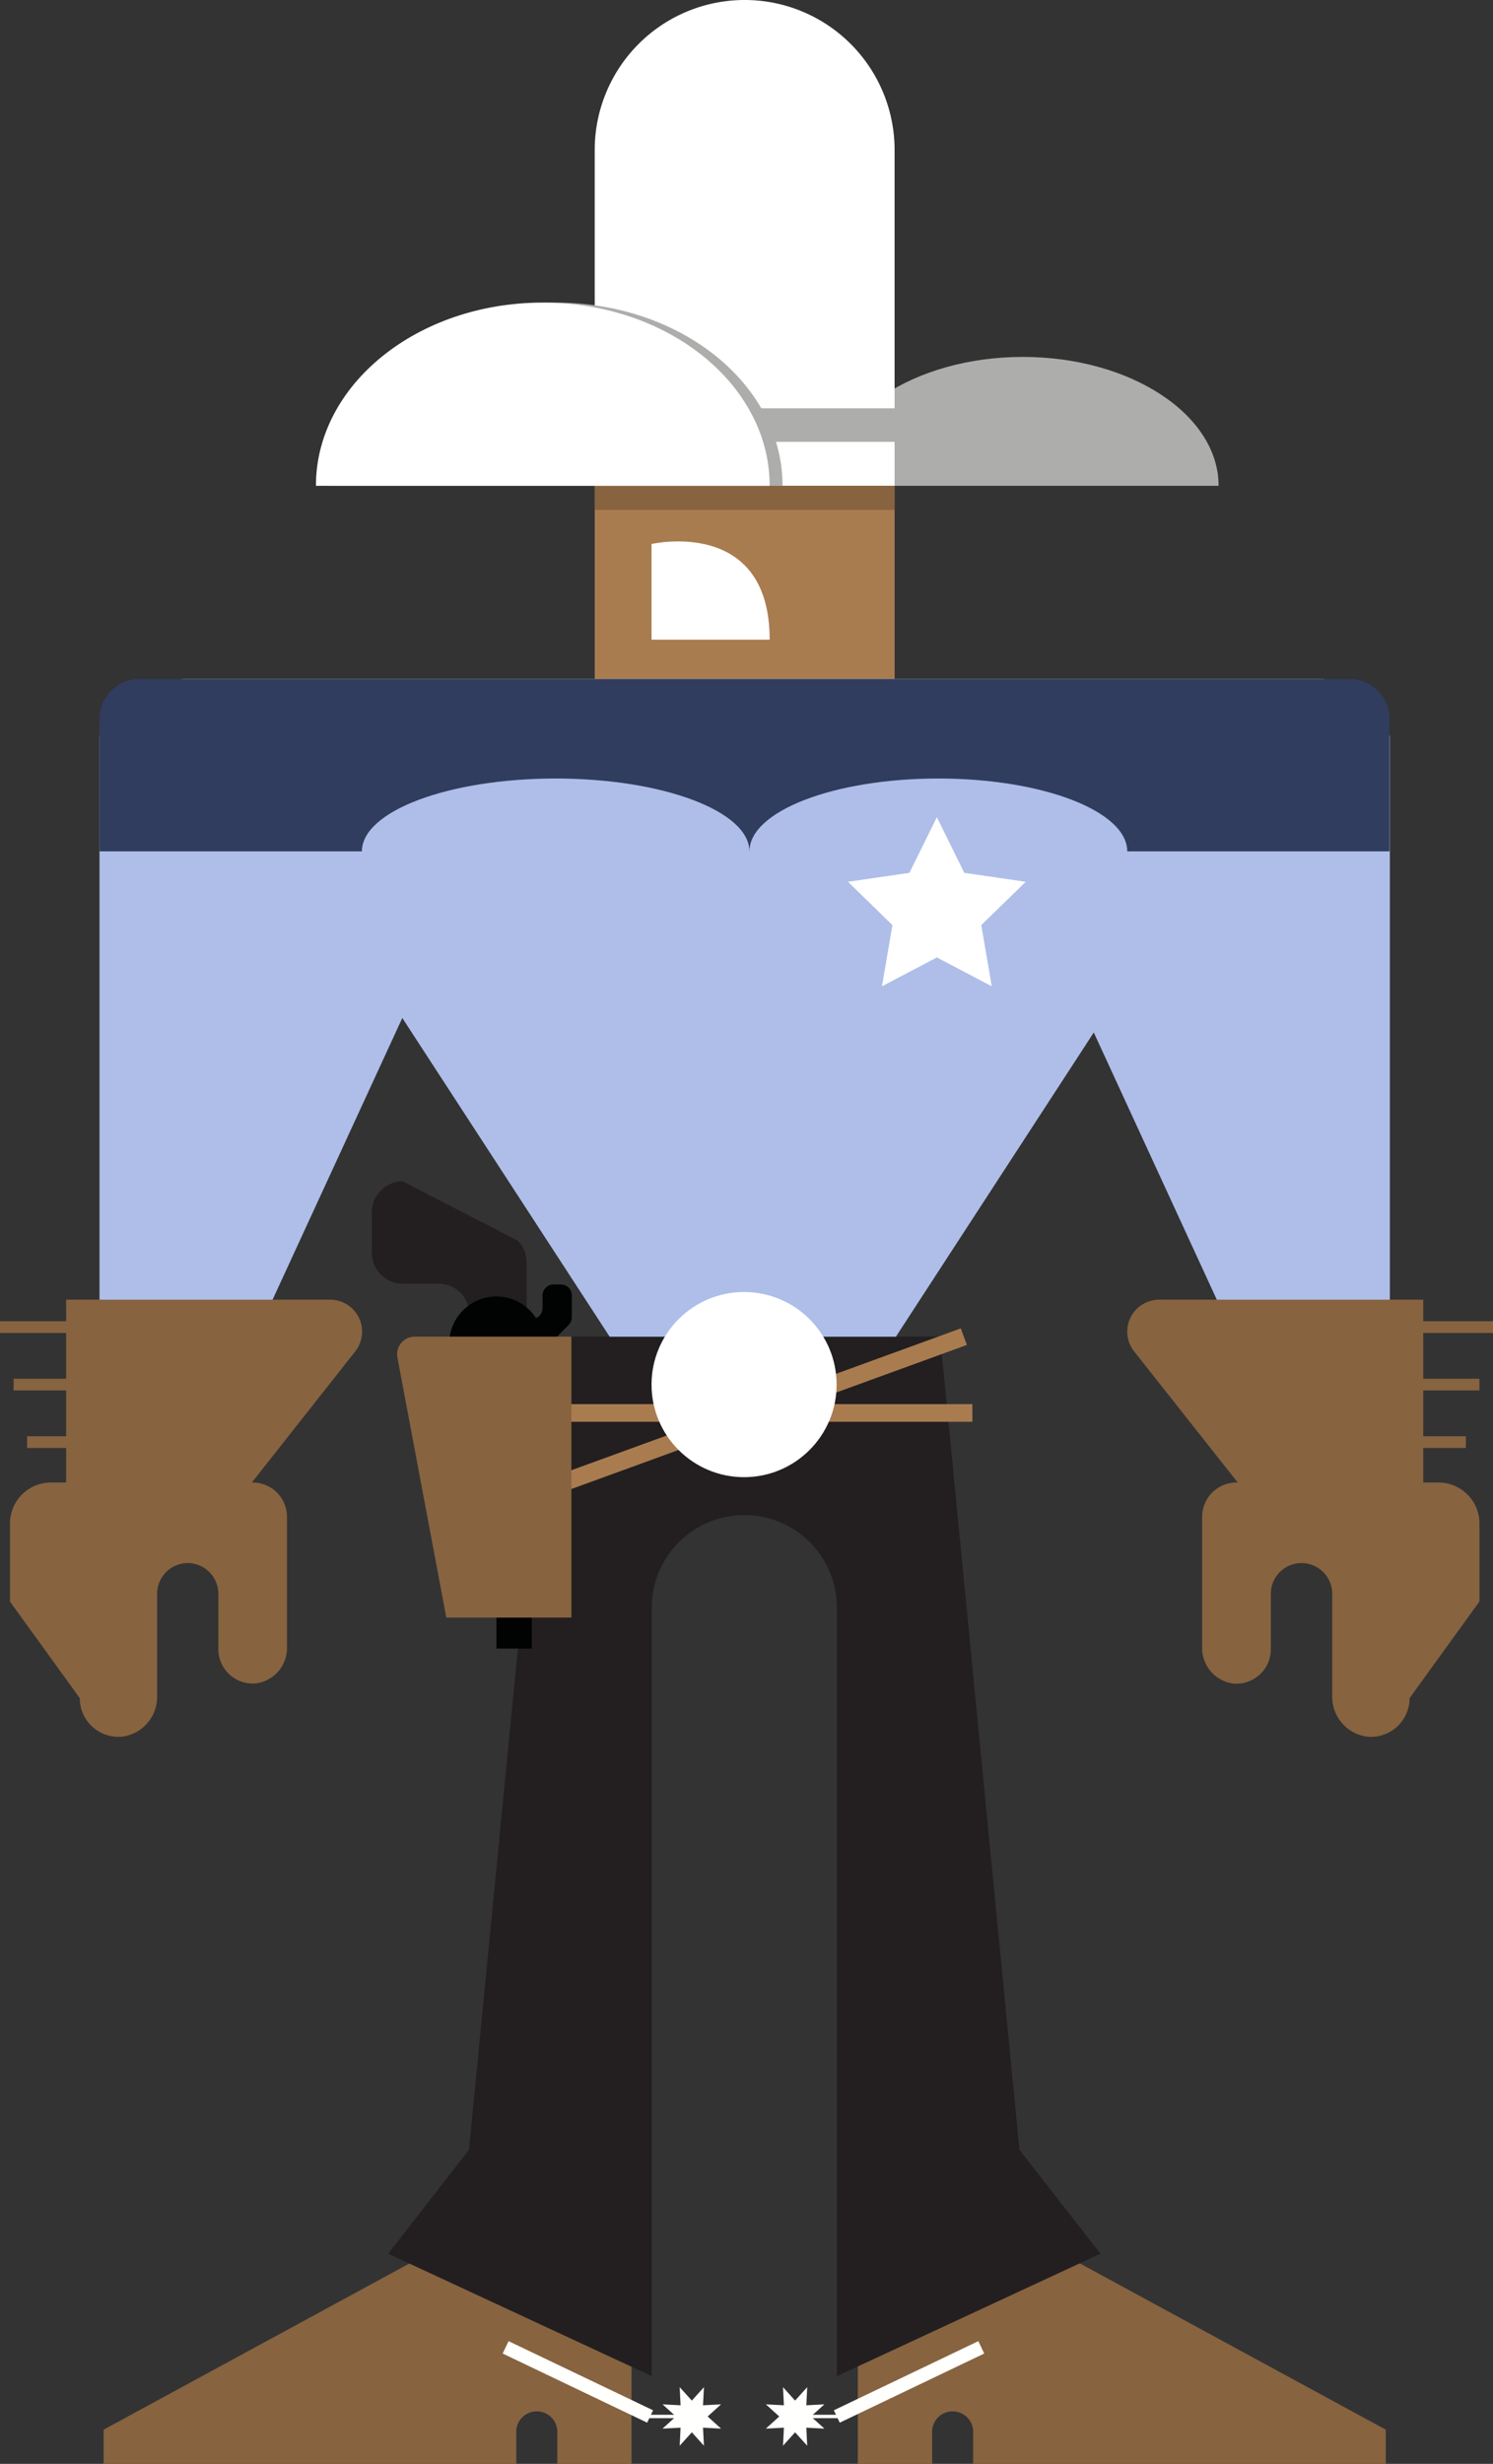 <svg xmlns="http://www.w3.org/2000/svg" viewBox="0 0 254.91 420.48"><rect x="0" y="0" width="254.91" height="420.48" fill="#333333" stroke="none"/><defs><style>.cls-1{fill:#876340;}.cls-2{fill:#231f20;}.cls-10,.cls-13,.cls-3,.cls-4{fill:none;stroke-miterlimit:10;}.cls-3,.cls-4{stroke:#fffffd;}.cls-3{stroke-width:2.34px;}.cls-4{stroke-width:0.58px;}.cls-5{fill:#fffffd;}.cls-6{fill:#adadac;}.cls-7{fill:#fff;}.cls-8{fill:#a97c50;}.cls-9{fill:#aebee8;}.cls-10{stroke:#a97c50;stroke-width:3.01px;}.cls-11{fill:#010202;}.cls-12{fill:#303d5f;}.cls-13{stroke:#876340;stroke-width:2px;}</style></defs><g id="Layer_2" data-name="Layer 2"><g id="Mask"><path class="cls-1" d="M174.21,380.7v.05l62.4,33.89v5.84H166.15v-5.19a3.51,3.51,0,1,0-7,0v5.19H146.46V380.7Z"/><path class="cls-1" d="M80.08,380.7v.05L17.69,414.64v5.84H88.15v-5.19a3.51,3.51,0,1,1,7,0v5.19h12.67V380.7Z"/><path class="cls-2" d="M80.07,366.88,93.61,228.11h66.91l13.54,138.77,13.83,17.73-45,20.9V274.36a15.8,15.8,0,0,0-15.81-15.8h0a15.8,15.8,0,0,0-15.8,15.8V405.51l-45-20.9Z"/><line class="cls-3" x1="167.54" y1="400.59" x2="142.87" y2="412.39"/><line class="cls-4" x1="144.78" y1="412.39" x2="134.62" y2="412.39"/><polygon class="cls-5" points="135.75 409.68 133.69 407.39 133.84 410.48 130.76 410.32 133.05 412.39 130.76 414.46 133.84 414.3 133.69 417.38 135.75 415.09 137.82 417.38 137.67 414.3 140.75 414.46 138.46 412.39 140.75 410.32 137.67 410.48 137.82 407.39 135.75 409.68"/><line class="cls-3" x1="86.33" y1="400.59" x2="111" y2="412.39"/><line class="cls-4" x1="109.09" y1="412.39" x2="119.25" y2="412.39"/><polygon class="cls-5" points="118.12 409.68 120.19 407.39 120.03 410.48 123.11 410.32 120.82 412.39 123.11 414.46 120.03 414.3 120.19 417.38 118.12 415.09 116.05 417.38 116.2 414.3 113.12 414.46 115.41 412.39 113.12 410.32 116.2 410.48 116.05 407.39 118.12 409.68"/><path class="cls-6" d="M141.19,82.91h66.87c0-12.13-15-22-33.43-22S141.19,70.78,141.19,82.91Z"/><path class="cls-7" d="M101.54,0h51.21a0,0,0,0,1,0,0V57.31a25.6,25.6,0,0,1-25.6,25.6h0a25.6,25.6,0,0,1-25.6-25.6V0A0,0,0,0,1,101.54,0Z" transform="translate(254.29 82.91) rotate(-180)"/><rect class="cls-6" x="101.54" y="69.68" width="51.21" height="5.72" transform="translate(254.29 145.08) rotate(-180)"/><rect class="cls-8" x="101.54" y="82.91" width="51.21" height="32.97" transform="translate(254.29 198.8) rotate(-180)"/><rect class="cls-1" x="101.54" y="82.91" width="51.21" height="4.1" transform="translate(254.29 169.93) rotate(-180)"/><polygon class="cls-9" points="104.09 228.12 152.96 228.12 226.01 115.88 31.04 115.88 104.09 228.12"/><line class="cls-10" x1="166.02" y1="241.13" x2="80.15" y2="241.13"/><line class="cls-10" x1="164.56" y1="228.11" x2="77.34" y2="259.87"/><rect class="cls-11" x="84.75" y="276.05" width="6.03" height="5.3" transform="translate(175.54 557.39) rotate(-180)"/><polygon class="cls-9" points="16.99 264.67 26.83 264.58 90.89 125.54 16.99 125.54 16.99 264.67"/><path class="cls-1" d="M8.71,253h2.58V221.8H56.37a5.45,5.45,0,0,1,4.28,8.83L43,253h.21A5.86,5.86,0,0,1,49,258.85v22.26a6.09,6.09,0,0,1-5.25,6.17,5.87,5.87,0,0,1-6.47-5.84V272a5.25,5.25,0,0,0-5.25-5.25h0A5.25,5.25,0,0,0,26.83,272v17.42a6.85,6.85,0,0,1-5.92,6.95,6.6,6.6,0,0,1-7.29-6.57L1.7,273.32V260A7,7,0,0,1,8.71,253Z"/><polygon class="cls-9" points="237.3 264.67 227.46 264.58 163.41 125.54 237.3 125.54 237.3 264.67"/><path class="cls-1" d="M245.58,253H243V221.8H197.92a5.45,5.45,0,0,0-4.28,8.83L211.32,253h-.21a5.86,5.86,0,0,0-5.86,5.87v22.26a6.1,6.1,0,0,0,5.26,6.17,5.87,5.87,0,0,0,6.47-5.84V272a5.24,5.24,0,0,1,5.24-5.25h0a5.25,5.25,0,0,1,5.24,5.25v17.42a6.86,6.86,0,0,0,5.92,6.95,6.6,6.6,0,0,0,7.29-6.57l11.93-16.5V260A7,7,0,0,0,245.58,253Z"/><path class="cls-12" d="M17,115.88H237.25a0,0,0,0,1,0,0v22.6a6.8,6.8,0,0,1-6.8,6.8H23.8a6.8,6.8,0,0,1-6.8-6.8v-22.6A0,0,0,0,1,17,115.88Z" transform="translate(254.24 261.17) rotate(180)"/><path class="cls-2" d="M89.92,224.36v-8.92a5.28,5.28,0,0,0-1.55-3.73l-19.61-10.1a5.28,5.28,0,0,0-5.27,5.28v6.91a5.28,5.28,0,0,0,5.27,5.28h6.11a5.27,5.27,0,0,1,5.27,5.27h9.78"/><path class="cls-11" d="M90.79,228.52h3.14a1.86,1.86,0,0,0,1.31-.55l1.84-1.84a1.86,1.86,0,0,0,.55-1.31v-3.75a1.86,1.86,0,0,0-1.86-1.86H94.5a1.87,1.87,0,0,0-1.86,1.86v2.15a1.85,1.85,0,0,1-1.85,1.86h0v3.44"/><circle class="cls-11" cx="84.75" cy="229.3" r="8.05"/><path class="cls-1" d="M76.2,276.05l-8.35-44.39a3,3,0,0,1,2.94-3.55H97.56v47.94Z"/><circle class="cls-7" cx="127.04" cy="236.29" r="15.8"/><path class="cls-6" d="M56.14,82.91h77.47c0-17.27-17.34-31.27-38.73-31.27S56.14,65.64,56.14,82.91Z"/><path class="cls-7" d="M53.94,82.91h77.47c0-17.27-17.34-31.27-38.74-31.27S53.94,65.64,53.94,82.91Z"/><path class="cls-7" d="M131.41,109.16H111.24V92.84S131.41,88.18,131.41,109.16Z"/><line class="cls-13" x1="15.03" y1="226.48" y2="226.48"/><line class="cls-13" x1="17.34" y1="236.29" x2="2.32" y2="236.29"/><line class="cls-13" x1="19.66" y1="246.11" x2="4.63" y2="246.11"/><line class="cls-13" x1="239.89" y1="226.48" x2="254.91" y2="226.48"/><line class="cls-13" x1="237.57" y1="236.29" x2="252.6" y2="236.29"/><line class="cls-13" x1="235.25" y1="246.11" x2="250.28" y2="246.11"/><ellipse class="cls-9" cx="94.87" cy="145.29" rx="33.08" ry="12.43"/><ellipse class="cls-9" cx="160.21" cy="145.29" rx="32.25" ry="12.43"/><polygon class="cls-7" points="159.96 163.39 150.58 168.32 152.37 157.88 144.78 150.48 155.27 148.96 159.96 139.46 164.64 148.96 175.13 150.48 167.54 157.88 169.33 168.32 159.96 163.39"/></g></g></svg>